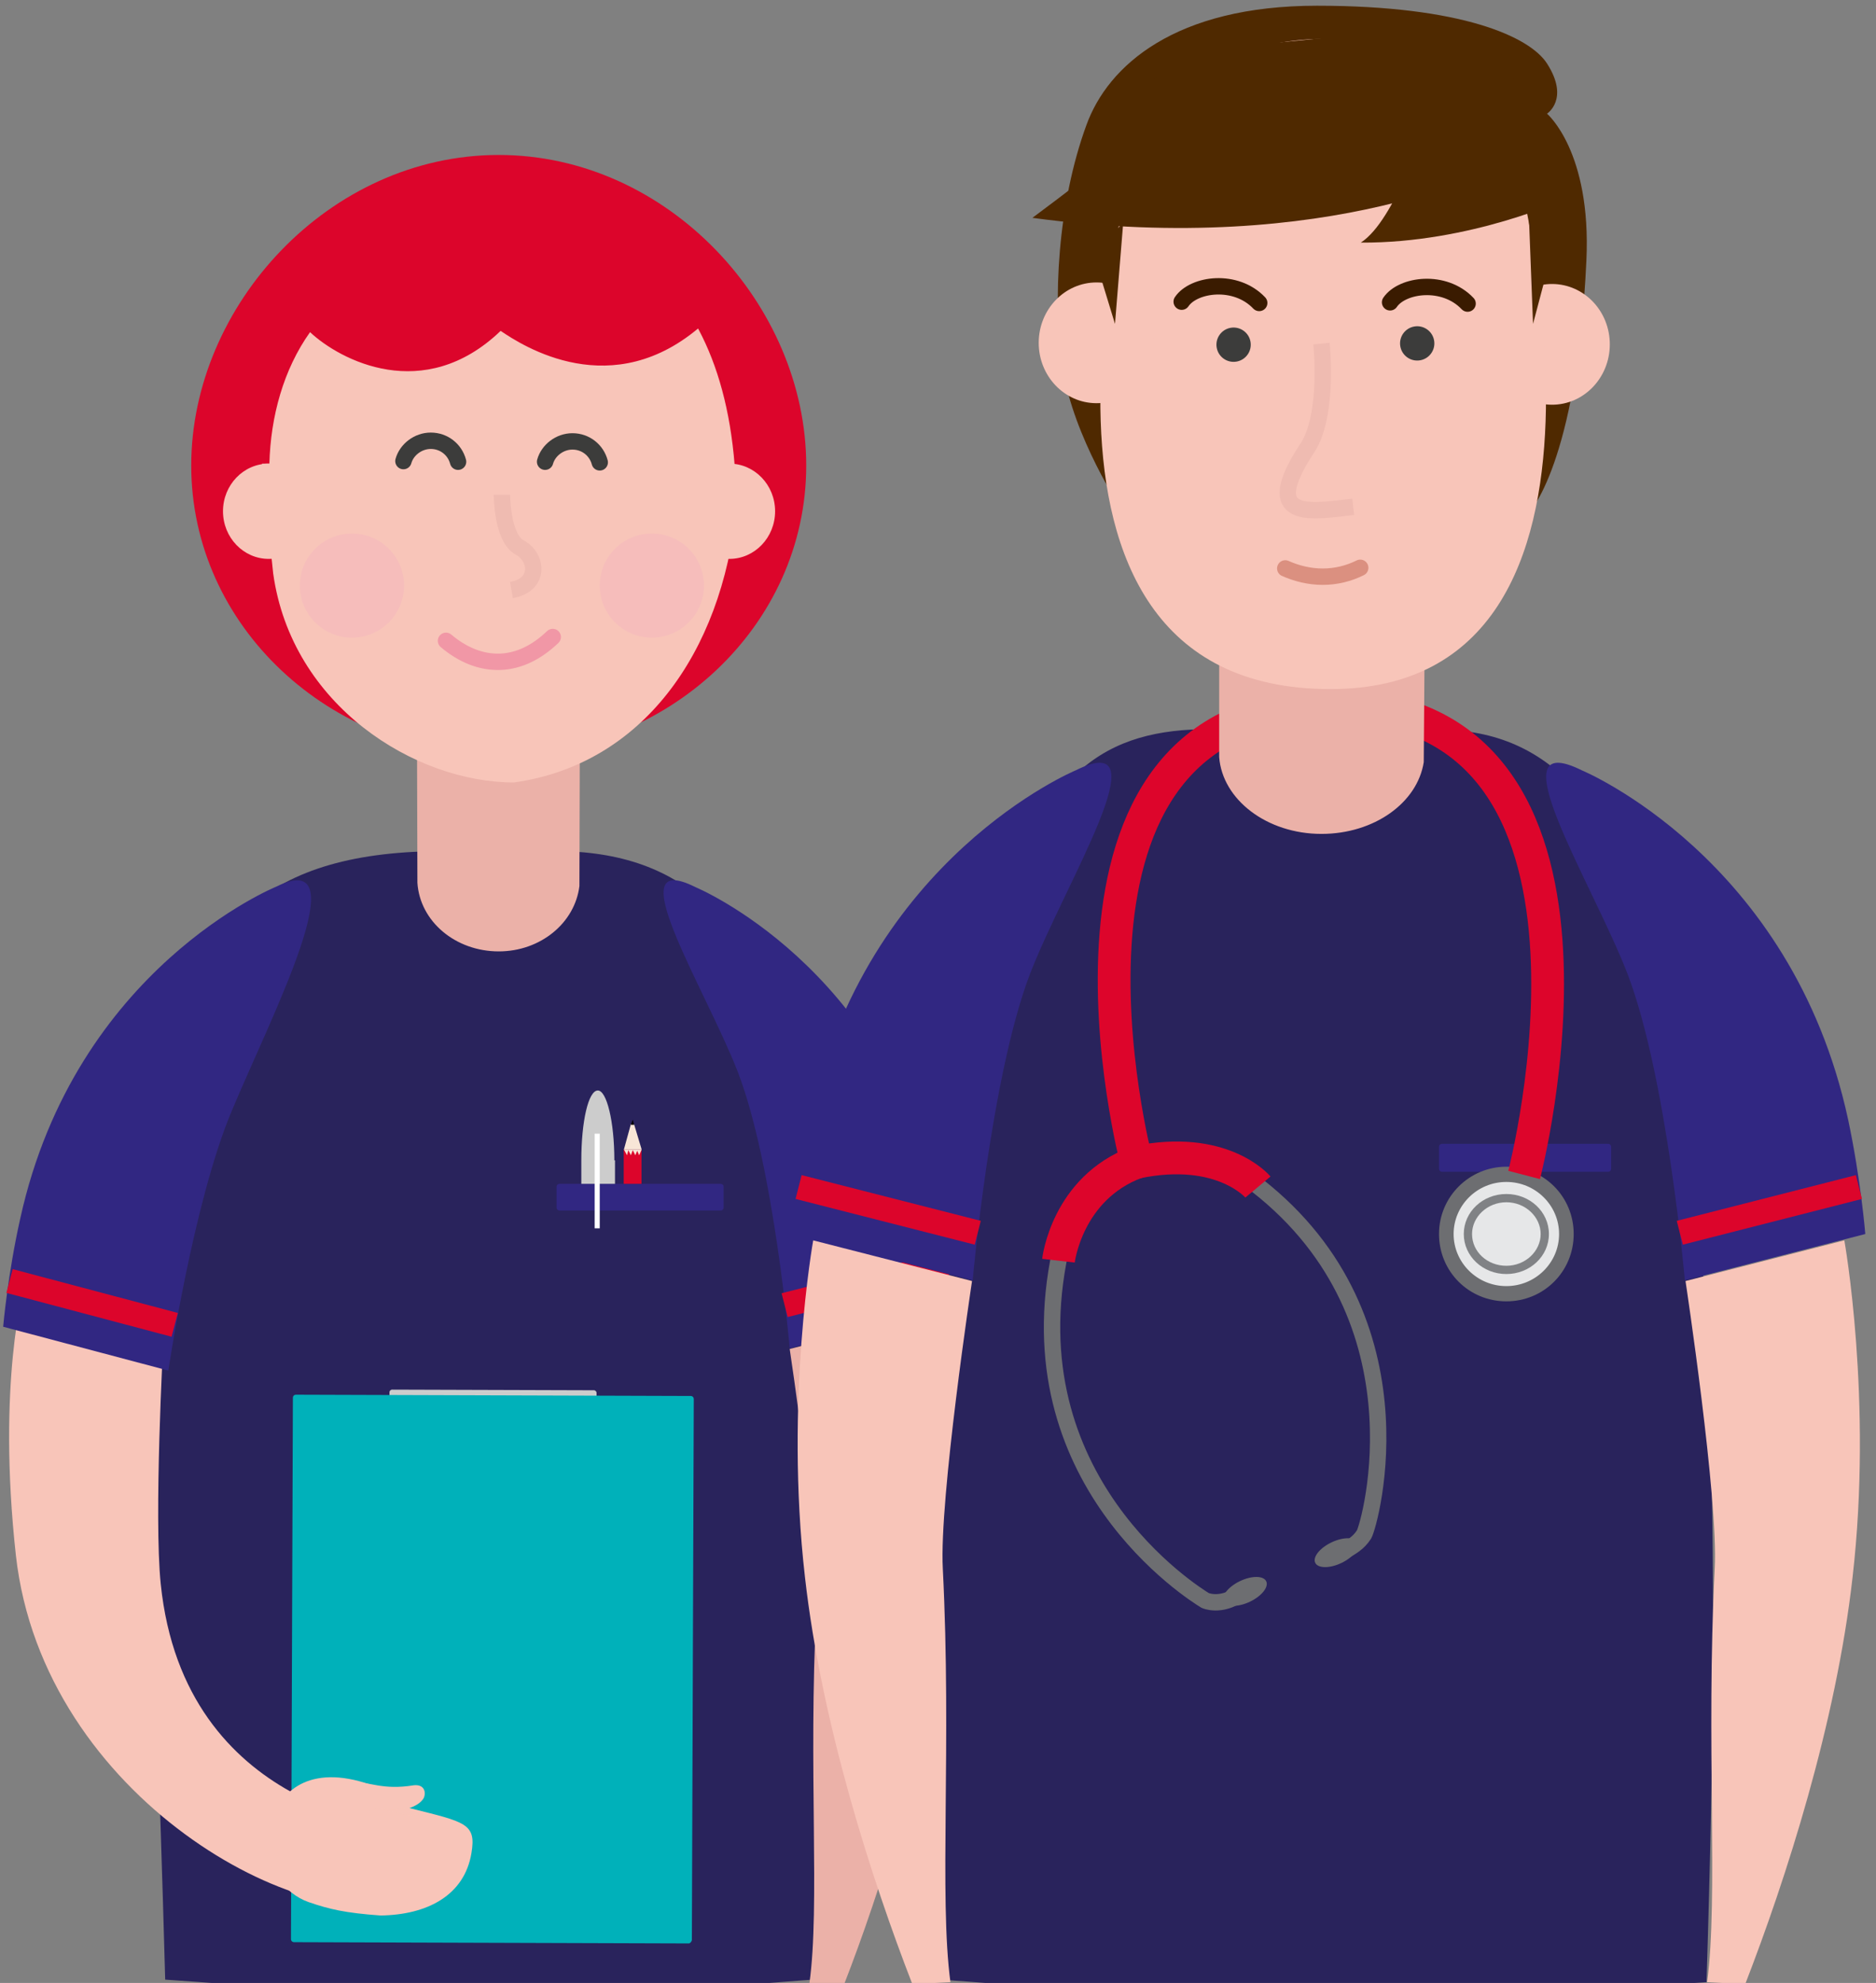 <?xml version="1.0" encoding="UTF-8"?>
<svg width="229px" height="242px" viewBox="0 0 229 242" version="1.1" xmlns="http://www.w3.org/2000/svg" xmlns:xlink="http://www.w3.org/1999/xlink">
    <rect x="0" y="0" width="229" height="242" fill="#808080" stroke="none"/>
    <!-- Generator: Sketch 41.2 (35397) - http://www.bohemiancoding.com/sketch -->
    <title>people</title>
    <desc>Created with Sketch.</desc>
    <defs></defs>
    <g id="Page-1" stroke="none" stroke-width="1" fill="none" fill-rule="evenodd">
        <g id="people">
            <g id="Vector-Smart-Object2">
                <g id="Layer_1">
                    <g id="Group" transform="translate(0, 18.602)">
                        <path d="M67.626,85.261 L54.364,85.261 C10.702,85.261 17.372,119.907 20.164,222.995 C28.229,223.538 54.364,225.553 54.364,225.553 L67.626,225.553 C67.626,225.553 93.373,223.383 101.361,222.84 C104.153,119.752 99.81,85.261 67.626,85.261 Z" id="Shape" fill="#29235C"></path>
                        <g transform="translate(23.266, -0)">
                            <path d="M75.148,38.212 C75.148,18.68 58.319,0.31 37.613,0.31 C16.906,0.31 0.078,18.68 0.078,38.212 C0.078,57.745 16.906,73.557 37.613,73.557 C58.319,73.557 75.148,57.745 75.148,38.212 Z" id="Shape" fill="#DC052B"></path>
                            <path d="M27.609,61.155 L27.686,89.136 C27.996,93.864 32.339,97.507 37.613,97.507 C42.731,97.507 46.919,94.019 47.462,89.524 L47.54,61.078 L27.609,61.078 L27.609,61.155 Z" id="Shape" fill="#EBB1A8"></path>
                            <path d="M39.474,76.89 L39.474,76.89 C27.376,76.89 12.331,67.511 10.082,51.389 L8.996,41.08 C6.747,25.036 17.682,10.231 33.27,8.061 L33.27,8.061 C48.858,5.891 66.618,13.642 66.618,43.56 L66.618,43.56 C64.834,61.155 55.062,74.719 39.474,76.89 Z" id="Shape" fill="#F8C5B9"></path>
                            <path d="M62.507,21.005 L61.344,17.517 C62.12,16.742 65.532,18.06 65.222,16.82 C62.275,6.511 42.499,0.155 30.556,6.046 C10.547,15.967 1.318,27.051 2.171,37.98 L9.617,37.98 C9.772,32.244 11.323,26.508 14.58,21.935 C18.225,25.346 28.462,30.771 37.846,21.78 C40.482,23.563 51.495,30.771 62.507,21.005 Z" id="Shape" fill="#DC052B"></path>
                            <ellipse id="Oval" fill="#F8C5B9" cx="9.539" cy="43.793" rx="5.584" ry="5.813"></ellipse>
                            <ellipse id="Oval" fill="#F8C5B9" cx="65.765" cy="43.793" rx="5.584" ry="5.813"></ellipse>
                            <ellipse id="Oval" fill="#F6BDBB" cx="19.698" cy="52.862" rx="6.359" ry="6.356"></ellipse>
                            <ellipse id="Oval" fill="#F6BDBB" cx="56.303" cy="52.862" rx="6.359" ry="6.356"></ellipse>
                            <g transform="translate(25.592, 34.879)" id="Shape" stroke="#3C3C3B" stroke-width="2" stroke-linecap="round">
                                <path d="M7.057,2.868 C6.67,1.395 5.351,0.31 3.723,0.31 C2.171,0.31 0.776,1.395 0.388,2.79"></path>
                                <path d="M24.351,2.945 C23.964,1.473 22.645,0.388 21.017,0.388 C19.466,0.388 18.07,1.473 17.682,2.868"></path>
                            </g>
                            <path d="M31.176,59.605 C33.192,61.31 35.441,62.24 37.768,62.163 C40.095,62.085 42.266,61 44.205,59.14" id="Shape" stroke="#F197A6" stroke-width="2" stroke-linecap="round"></path>
                            <path d="M38.001,41.778 C38.001,41.778 38.001,47.048 40.172,48.211 C42.344,49.374 42.731,52.784 39.164,53.404" id="Shape" stroke="#EFBBB1" stroke-width="2"></path>
                        </g>
                        <g transform="translate(80.655, 88.361)" id="Shape">
                            <path d="M18.147,135.099 C19.466,125.643 17.992,108.901 19,89.446 C19.388,81.85 15.743,57.667 15.743,57.667 L33.27,53.172 C33.27,53.172 36.45,70.766 34.201,90.376 C32.339,106.576 26.833,123.783 22.335,135.332 L18.147,135.099 Z" fill="#EBB1A8"></path>
                            <path d="M4.265,1.318 C4.265,1.318 27.454,10.929 33.735,39.917 C35.131,46.506 35.674,52.474 35.674,52.474 L15.743,57.59 C15.743,57.59 13.804,35.189 9.384,23.795 C5.429,13.642 -5.429,-3.565 4.265,1.318 Z" fill="#312782"></path>
                            <path d="M34.899,47.281 L15.123,52.319" stroke="#DC052B" stroke-width="3"></path>
                        </g>
                        <g transform="translate(34.899, 150.369)" id="Shape">
                            <path d="M37.613,2.79 L12.951,2.713 C12.796,2.713 12.641,2.558 12.641,2.403 L12.641,0.93 C12.641,0.775 12.796,0.62 12.951,0.62 L37.613,0.698 C37.768,0.698 37.923,0.853 37.923,1.008 L37.923,2.48 C37.923,2.635 37.768,2.79 37.613,2.79 Z" fill="#CCCCCC"></path>
                            <path d="M49.168,68.208 L1.008,68.053 C0.776,68.053 0.62,67.898 0.62,67.666 L0.853,1.628 C0.853,1.395 1.008,1.24 1.241,1.24 L49.401,1.395 C49.634,1.395 49.789,1.55 49.789,1.783 L49.556,67.821 C49.478,68.053 49.323,68.208 49.168,68.208 Z" fill="#00B1BA"></path>
                        </g>
                        <g transform="translate(0, 88.361)" id="Shape">
                            <path d="M2.947,50.071 C2.947,50.071 -0.388,61.698 1.939,82.858 C5.274,112.621 37.613,129.829 49.944,124.791 C63.593,119.21 49.013,115.954 49.013,115.954 C49.013,115.954 22.49,114.327 19.621,86.346 C18.768,78.13 19.931,56.892 19.931,56.892 L2.947,50.071 Z" fill="#F8C5B9"></path>
                            <path d="M33.735,1.24 C33.735,1.24 9.229,11.161 2.482,41.7 C0.931,48.599 0.388,54.954 0.388,54.954 L20.551,60.302 C20.551,60.302 23.576,39.917 28.229,28.756 C33.037,17.207 43.972,-3.798 33.735,1.24 Z" fill="#312782"></path>
                            <path d="M1.163,49.374 L21.327,54.722" stroke="#DC052B" stroke-width="3"></path>
                            <g transform="translate(32.572, 109.289)" fill="#F8C5B9">
                                <g>
                                    <path d="M24.972,9.921 C25.592,6.278 24.274,6.123 17.449,4.418 C16.596,4.186 13.959,1.938 11.943,1.318 C4.653,-0.93 1.163,2.868 0.62,6.511 L0.233,8.604 C-0.31,11.549 2.171,14.882 5.118,15.889 C7.6,16.742 9.539,17.207 13.882,17.517 C19.621,17.44 24.119,15.037 24.972,9.921 Z"></path>
                                    <path d="M11.012,1.318 C12.408,1.163 14.115,2.248 17.915,1.628 C19.233,1.473 19.466,2.48 19.155,3.178 C18.768,3.875 16.984,5.736 9.384,4.263 C1.784,2.713 11.012,1.318 11.012,1.318 Z"></path>
                                </g>
                                <path d="M17.372,4.418 C16.751,4.728 13.494,4.573 13.184,4.496 C13.184,4.496 14.502,4.651 16.829,5.193 C17.992,5.503 19.311,4.883 19.078,4.806 C19.078,4.883 18.07,4.573 17.372,4.418 Z" opacity="0.3"></path>
                            </g>
                        </g>
                    </g>
                    <g id="Group" transform="translate(96.165, 0)">
                        <path d="M79.491,89.059 L51.572,88.981 C26.368,88.981 17.527,108.203 17.527,241.52 C26.988,242.14 57.079,244.698 57.079,244.698 L72.589,244.775 C72.589,244.775 102.757,242.45 112.141,241.908 C115.863,127.426 106.867,89.059 79.491,89.059 Z" id="Shape" fill="#29235C"></path>
                        <path d="M100.12,143.005 L79.879,143.005 C79.646,143.005 79.491,142.85 79.491,142.618 L79.491,139.982 C79.491,139.75 79.646,139.595 79.879,139.595 L100.12,139.595 C100.353,139.595 100.508,139.75 100.508,139.982 L100.508,142.618 C100.508,142.85 100.353,143.005 100.12,143.005 Z" id="Shape" fill="#312782"></path>
                        <path d="M112.218,241.908 C113.614,231.521 112.063,212.919 113.149,191.449 C113.614,183 109.582,156.337 109.582,156.337 L128.97,151.376 C128.97,151.376 132.46,170.831 129.978,192.456 C127.962,210.361 121.835,229.351 116.872,242.14 L112.218,241.908 Z" id="Shape" fill="#F8C5B9"></path>
                        <path d="M96.941,94.019 C96.941,94.019 122.533,104.638 129.435,136.649 C130.986,143.935 131.529,150.601 131.529,150.601 L109.504,156.259 C109.504,156.259 107.333,131.534 102.524,118.9 C98.181,107.661 86.161,88.671 96.941,94.019 Z" id="Shape" fill="#312782"></path>
                        <path d="M130.754,144.866 L108.884,150.446" id="Shape" stroke="#DC052B" stroke-width="3"></path>
                        <path d="M19.853,241.908 C18.457,231.521 20.009,212.919 18.923,191.449 C18.457,183 22.49,156.337 22.49,156.337 L3.102,151.376 C3.102,151.376 -0.388,170.831 2.094,192.456 C4.11,210.361 10.237,229.351 15.2,242.14 L19.853,241.908 Z" id="Shape" fill="#F8C5B9"></path>
                        <path d="M35.131,94.019 C35.131,94.019 9.539,104.638 2.637,136.649 C1.086,143.935 0.543,150.601 0.543,150.601 L22.568,156.259 C22.568,156.259 24.739,131.534 29.548,118.9 C33.89,107.661 45.911,88.671 35.131,94.019 Z" id="Shape" fill="#312782"></path>
                        <path d="M1.318,144.866 L23.188,150.446" id="Shape" stroke="#DC052B" stroke-width="3"></path>
                        <g transform="translate(31.797, 86.036)">
                            <g transform="translate(47.307, 55.807)">
                                <ellipse id="Oval" fill="#E6E7E8" cx="8.608" cy="8.759" rx="7.367" ry="7.286"></ellipse>
                                <path d="M8.608,16.975 C4.033,16.975 0.388,13.332 0.388,8.759 C0.388,4.186 4.11,0.543 8.608,0.543 C13.184,0.543 16.829,4.186 16.829,8.759 C16.829,13.332 13.184,16.975 8.608,16.975 Z M8.608,2.403 C5.041,2.403 2.171,5.271 2.171,8.759 C2.171,12.247 5.041,15.114 8.608,15.114 C12.176,15.114 15.045,12.247 15.045,8.759 C15.045,5.271 12.176,2.403 8.608,2.403 Z" id="Shape" fill="#6D6E71"></path>
                            </g>
                            <path d="M55.915,69.449 C53.046,69.449 50.719,67.278 50.719,64.566 C50.719,61.853 53.046,59.682 55.915,59.682 C58.785,59.682 61.111,61.853 61.111,64.566 C61.111,67.278 58.785,69.449 55.915,69.449 Z M55.915,60.69 C53.589,60.69 51.728,62.473 51.728,64.566 C51.728,66.736 53.589,68.441 55.915,68.441 C58.242,68.441 60.103,66.658 60.103,64.566 C60.103,62.473 58.242,60.69 55.915,60.69 Z" id="Shape" fill="#808285"></path>
                            <path d="M1.473,66.658 C-4.498,94.562 17.76,108.436 19.155,109.289 C19.155,109.289 21.017,110.141 23.343,108.513" id="Shape" stroke="#6D6E71" stroke-width="2"></path>
                            <path d="M1.241,67.821 C1.241,67.821 2.249,58.985 10.78,55.807 C10.78,55.807 -3.878,0.078 34.588,0.078 C73.054,0.078 58.087,57.357 58.087,57.357" id="Shape" stroke="#DD052B" stroke-width="4"></path>
                            <path d="M24.429,57.822 C46.609,74.099 39.242,100.065 38.544,101.228 C37.846,102.313 36.993,102.778 35.597,103.553" id="Shape" stroke="#6D6E71" stroke-width="2"></path>
                            <path d="M25.592,58.83 C25.592,58.83 21.249,53.637 10.78,55.807" id="Shape" stroke="#DD052B" stroke-width="4"></path>
                            <ellipse id="Oval" fill="#6D6E71" transform="translate(24.012, 108.179) rotate(-25.417) translate(-24.012, -108.179) " cx="24.012" cy="108.179" rx="2.869" ry="1.395"></ellipse>
                            <ellipse id="Oval" fill="#6D6E71" transform="translate(35.176, 103.455) rotate(-25.417) translate(-35.176, -103.455) " cx="35.176" cy="103.455" rx="2.869" ry="1.395"></ellipse>
                        </g>
                        <g transform="translate(29.47, 0)">
                            <path d="M60.956,62.628 C60.956,62.628 66.85,56.737 68.014,31.779 C68.634,18.447 63.205,13.874 63.205,13.874 C63.205,13.874 65.997,12.092 63.205,7.751 C61.111,4.496 52.813,0.698 35.131,0.698 C17.837,0.698 9.617,7.983 6.98,15.269 C3.49,24.803 2.792,36.74 4.11,45.033 C5.429,53.404 11.245,62.163 11.245,62.163 L60.956,62.628 Z" id="Shape" fill="#4F2900"></path>
                            <path d="M23.188,61.31 L23.188,92.391 C23.576,97.585 29.005,101.77 35.674,101.77 C42.111,101.77 47.385,97.972 48.16,93.012 L48.393,61.465 L23.188,61.31 Z" id="Shape" fill="#EBB1A8"></path>
                            <ellipse id="Oval" fill="#F8C5B9" transform="translate(63.818, 42.026) rotate(-89.809) translate(-63.818, -42.026) " cx="63.818" cy="42.026" rx="7.368" ry="7.053"></ellipse>
                            <path d="M13.029,18.68 C13.029,18.68 -6.359,84.098 36.76,84.098 C76.932,84.098 59.173,18.835 59.173,18.835 C59.173,18.835 55.838,4.806 36.605,4.728 C17.527,4.651 13.029,18.68 13.029,18.68 Z" id="Shape" fill="#F8C5B9"></path>
                            <path d="M65.532,24.261 C65.532,24.261 53.899,29.686 40.482,29.609 C44.825,26.741 47.695,15.812 50.487,13.487 C58.397,7.053 65.532,24.261 65.532,24.261 Z" id="Shape" fill="#4F2900"></path>
                            <path d="M57.854,19.997 C57.854,19.997 37.225,31.546 0.388,26.586 C16.208,14.804 14.968,14.727 15.976,9.611 C16.906,4.418 57.854,19.997 57.854,19.997 Z" id="Shape" fill="#4F2900"></path>
                            <ellipse id="Oval" fill="#3C3C3B" transform="translate(47.361, 41.909) rotate(-9.154) translate(-47.361, -41.909) " cx="47.361" cy="41.909" rx="2.094" ry="2.093"></ellipse>
                            <ellipse id="Oval" fill="#3C3C3B" transform="translate(24.948, 42.067) rotate(-9.154) translate(-24.948, -42.067) " cx="24.948" cy="42.067" rx="2.094" ry="2.093"></ellipse>
                            <path d="M35.674,41.933 C35.674,41.933 36.605,50.614 33.968,54.644 C27.919,63.79 34.588,62.395 39.552,61.853" id="Shape" stroke="#EFBBB1" stroke-width="2"></path>
                            <path d="M40.405,69.294 C39.009,69.991 37.458,70.379 35.829,70.379 C34.201,70.379 32.65,69.991 31.254,69.371" id="Shape" stroke="#DB9080" stroke-width="2" stroke-linecap="round"></path>
                            <path d="M44.05,36.895 C45.523,34.724 50.642,34.027 53.511,37.05" id="Shape" stroke="#3A1B00" stroke-width="2" stroke-linecap="round"></path>
                            <path d="M18.613,36.817 C20.086,34.647 25.205,33.949 28.074,36.972" id="Shape" stroke="#3A1B00" stroke-width="2" stroke-linecap="round"></path>
                            <ellipse id="Oval" fill="#F8C5B9" transform="translate(8.212, 41.838) rotate(-89.809) translate(-8.212, -41.838) " cx="8.212" cy="41.838" rx="7.368" ry="7.053"></ellipse>
                            <polygon id="Shape" fill="#4F2900" points="8.919 14.804 19.388 6.278 40.56 4.186 56.536 4.728 59.638 10.464 61.499 16.897 49.013 19.765 36.915 16.897 7.91 21.78"></polygon>
                            <polygon id="Shape" fill="#4F2900" points="11.478 27.128 10.47 39.53 7.91 31.159"></polygon>
                            <polygon id="Shape" fill="#4F2900" points="60.956 25.423 61.499 39.53 63.671 31.314"></polygon>
                        </g>
                    </g>
                    <path d="M87.945,147.733 L68.324,147.733 C68.091,147.733 67.936,147.578 67.936,147.346 L67.936,144.866 C67.936,144.633 68.091,144.478 68.324,144.478 L87.945,144.478 C88.177,144.478 88.332,144.633 88.332,144.866 L88.332,147.346 C88.332,147.578 88.177,147.733 87.945,147.733 Z" id="Shape" fill="#312782"></path>
                    <path d="M74.993,141.61 C74.993,136.882 74.063,133.084 72.977,133.084 C71.814,133.084 70.961,136.882 70.961,141.61 L70.961,144.478 L75.071,144.478 L75.071,141.61 L74.993,141.61 Z" id="Shape" fill="#CCCCCC"></path>
                    <rect id="Rectangle-path" fill="#FFFFFF" x="72.589" y="138.355" width="0.62" height="11.549"></rect>
                    <rect id="Rectangle-path" fill="#DC052B" transform="translate(77.22, 142.383) rotate(-90) translate(-77.22, -142.383) " x="75.126" y="141.298" width="4.188" height="2.17"></rect>
                    <polygon id="Shape" fill="#F8E6D7" points="76.544 140.99 76.157 140.292 78.328 140.292 78.018 140.99 77.785 140.447 77.552 140.99 77.242 140.37 77.01 140.99 76.699 140.37"></polygon>
                    <polygon id="Shape" fill="#F8E6D7" points="76.157 140.292 78.328 140.292 77.397 137.192 77.01 137.192"></polygon>
                    <polygon id="Shape" fill="#000000" points="77.01 137.27 77.397 137.27 77.242 136.649"></polygon>
                </g>
            </g>
        </g>
    </g>
</svg>